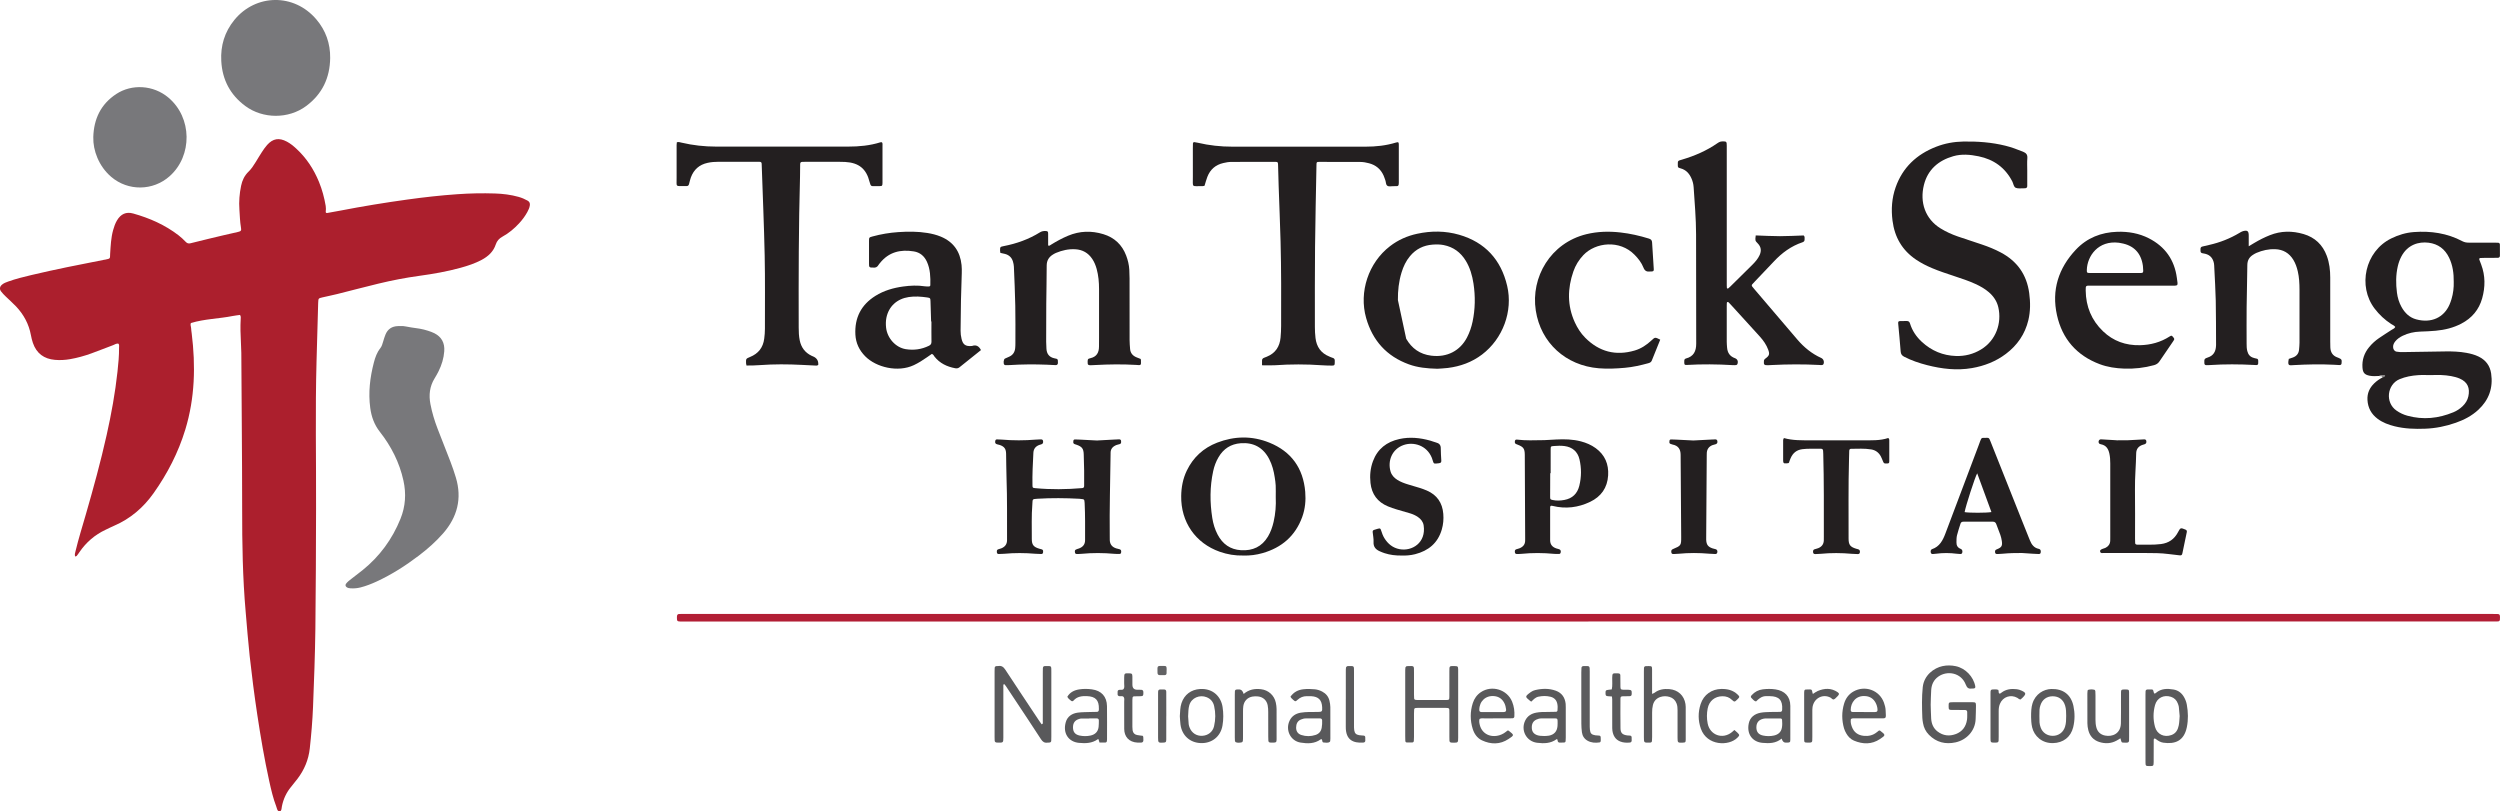 <?xml version="1.0" encoding="UTF-8"?><svg id="Layer_2" xmlns="http://www.w3.org/2000/svg" viewBox="0 0 1455.68 472.4"><defs><style>.cls-1{fill:#ac1f2d;}.cls-2{fill:#b21e35;}.cls-3{fill:#231f20;}.cls-4{fill:#898787;}.cls-5{fill:#626264;}.cls-6{fill:#5b5b5d;}.cls-7{fill:#59595b;}.cls-8{fill:#5c5c5e;}.cls-9{fill:#5a5a5c;}.cls-10{fill:#58585a;}.cls-11{fill:#78787b;}</style></defs><g id="Layer_1-2"><g><path class="cls-1" d="M139.77,183.37c-1.36,.2-2.81,.34-4.23,.62-8.06,1.61-16.39,1.67-24.35,4.09-.55,1.04,.07,2.02,.09,3,.03,1.01,.22,2.02,.34,3.03,2.34,18.91,1.88,37.64-3.72,56.02-4.09,13.41-10.42,25.7-18.52,37.1-5.95,8.37-13.49,14.84-22.98,18.92-1.66,.71-3.26,1.54-4.9,2.31-6.29,2.94-11.35,7.32-15.26,13.05-.51,.75-1.01,1.5-1.59,2.19-.17,.21-.58,.23-.89,.33-.41-1.09-.04-2.06,.2-3.03,1.73-7.25,3.97-14.35,6.03-21.51,4.41-15.29,8.63-30.62,12.1-46.16,2.73-12.24,4.99-24.56,6.33-37.02,.49-4.6,.95-9.22,.9-13.86,0-.76,.21-1.57-.29-2.3-1.22-.34-2.17,.45-3.19,.83-4.23,1.56-8.41,3.27-12.66,4.8-4.03,1.46-8.16,2.61-12.4,3.35-2.92,.51-5.84,.66-8.77,.41-6.36-.54-10.75-3.75-12.85-9.86-.51-1.49-.89-3.04-1.17-4.59-1.19-6.41-4.16-11.9-8.59-16.61-1.93-2.05-4.08-3.9-6.1-5.88-.96-.95-1.94-1.9-2.73-2.99-.99-1.37-.69-2.8,.63-3.89,1.06-.88,2.34-1.35,3.61-1.8,4.36-1.57,8.86-2.67,13.35-3.74,14.05-3.34,28.22-6.13,42.39-8.9,.22-.04,.45-.05,.67-.1,3.35-.63,2.74-.7,2.92-3.45,.3-4.62,.48-9.25,1.73-13.75,.55-1.97,1.21-3.88,2.25-5.64,2.24-3.75,5.31-5.18,9.46-4.02,9.52,2.68,18.48,6.61,26.38,12.69,1.51,1.17,2.92,2.5,4.25,3.88,.83,.86,1.67,1.02,2.74,.75,3.5-.88,7-1.75,10.51-2.59,5.71-1.36,11.41-2.74,17.14-4,1.85-.4,1.99-.91,1.7-2.57-.6-3.46-.64-6.97-.9-10.46-.34-4.64,.04-9.25,.98-13.81,.65-3.17,1.96-5.97,4.34-8.26,1.72-1.65,2.98-3.68,4.24-5.69,1.19-1.92,2.32-3.88,3.56-5.76,.93-1.41,1.89-2.82,3.01-4.08,3.41-3.81,6.98-4.37,11.53-1.94,2.01,1.07,3.76,2.5,5.42,4.03,5.93,5.44,10.22,12.01,13.26,19.42,1.85,4.51,3.1,9.19,3.91,13.99,.19,1.13,.14,2.25,.02,3.37-.07,.64,.45,.8,.87,.73,2.56-.43,5.11-.9,7.66-1.39,12.96-2.52,25.99-4.64,39.07-6.45,9.61-1.33,19.26-2.41,28.95-3.09,7.34-.52,14.67-.67,22-.43,4.63,.15,9.23,.72,13.71,1.97,1.86,.52,3.61,1.26,5.3,2.21,1.17,.66,1.47,1.62,1.27,2.85-.22,1.36-.8,2.59-1.45,3.78-1.3,2.39-2.93,4.56-4.77,6.56-2.85,3.1-6.06,5.77-9.75,7.79-1.89,1.04-3.18,2.46-3.85,4.5-1.4,4.23-4.42,6.97-8.24,9.01-3.91,2.08-8.09,3.45-12.33,4.62-7.85,2.16-15.85,3.56-23.9,4.66-8.06,1.1-16.03,2.65-23.93,4.56-8,1.93-15.96,4.05-23.95,6.05-2.84,.71-5.73,1.27-8.58,1.94-2.34,.55-2.34,.57-2.46,2.84-.01,.23-.02,.45-.03,.68-.31,11.18-.63,22.36-.94,33.54-.79,28.69-.18,57.39-.28,86.08-.08,23.27-.1,46.55-.4,69.82-.2,15.13-.76,30.26-1.36,45.39-.32,8.12-1.01,16.23-1.9,24.31-.73,6.6-3.19,12.41-7.15,17.65-1.23,1.62-2.51,3.2-3.8,4.77-2.71,3.3-4.43,7.05-5.27,11.23-.22,1.07-.11,2.73-1.18,2.9-1.53,.24-1.67-1.59-2.07-2.65-1.87-4.86-3.04-9.92-4.15-14.99-2.81-12.79-5-25.69-6.95-38.64-1.72-11.39-3.18-22.81-4.44-34.25-.93-8.53-1.57-17.09-2.32-25.64-1.74-19.83-2.06-39.7-2.04-59.59,.02-16.38-.12-32.76-.21-49.14-.08-14.01-.17-28.02-.28-42.02-.02-2.03-.13-4.06-.23-6.09-.24-4.51-.39-9.03-.13-13.55,.04-.77,.2-1.58-.41-2.44Z"/><path class="cls-2" d="M924.89,361.89c-175.27,0-350.54,0-525.81,0-1.02,0-2.03,.02-3.05,0-1.63-.05-1.87-.32-1.88-2.06,0-.34,0-.68,.03-1.02,.06-.77,.42-1.26,1.24-1.3,.45-.02,.9-.02,1.35-.02,.9,0,1.81,0,2.71,0,350.31,0,700.63,0,1050.94,0,1.24,0,2.49-.02,3.73,.02,1.22,.05,1.49,.37,1.53,1.7,.01,.56,.01,1.13-.06,1.69-.06,.47-.37,.81-.86,.9-.33,.06-.67,.08-1.01,.08-1.13,.01-2.26,0-3.39,0-175.16,0-350.31,0-525.47,0Z"/><path class="cls-11" d="M233.42,189.85c1.86-.13,3.94,.53,6.06,.81,3.24,.42,6.49,.86,9.61,1.89,1.28,.42,2.58,.84,3.78,1.45,4.27,2.15,6.16,5.7,5.81,10.52-.3,4.12-1.49,7.97-3.31,11.65-.7,1.41-1.48,2.79-2.31,4.14-2.88,4.67-3.45,9.69-2.43,15,.94,4.89,2.37,9.64,4.15,14.28,2.47,6.42,5.05,12.8,7.5,19.23,1.16,3.05,2.23,6.15,3.17,9.28,3.65,12.19,.85,22.95-7.4,32.42-4.24,4.87-9.07,9.11-14.21,13.02-7.66,5.83-15.73,10.98-24.47,15.03-3.08,1.42-6.22,2.66-9.51,3.49-1.89,.48-3.78,.62-5.71,.51-.79-.05-1.56-.16-2.25-.63-.75-.51-.96-1.31-.44-2.02,.89-1.2,2.08-2.06,3.24-2.96,2.13-1.67,4.32-3.28,6.42-4.98,9.96-8.04,17.28-18.02,22.07-29.9,2.93-7.27,3.39-14.63,1.72-22.23-2.32-10.57-7.11-19.97-13.73-28.41-3.27-4.17-4.91-8.78-5.6-13.91-1.2-8.99-.15-17.78,2.12-26.48,.77-2.95,1.77-5.82,3.72-8.27,.92-1.16,1.29-2.61,1.71-4.03,.38-1.3,.78-2.59,1.28-3.85,1.31-3.29,3.81-4.92,7.32-5.02,.45-.01,.9,0,1.66,0Z"/><path class="cls-3" d="M1180.41,99.55c0,2.94,0,5.87,0,8.81,0,.82-.48,1.21-1.27,1.26-.23,.01-.45,.02-.68,.02-1.58-.05-3.3,.29-4.68-.26-1.33-.53-1.4-2.44-2.07-3.72-4.17-8.08-10.83-12.84-19.63-14.65-4.9-1.01-9.88-1.46-14.76-.05-8.63,2.48-14.83,7.8-17.06,16.66-2.56,10.16,.75,19.87,9.63,25.35,3.19,1.97,6.57,3.5,10.09,4.72,4.69,1.62,9.41,3.13,14.11,4.71,3.74,1.26,7.39,2.74,10.89,4.6,9.55,5.07,15.12,12.88,16.57,23.66,.72,5.32,.74,10.58-.51,15.81-1.96,8.12-6.44,14.59-13.07,19.59-5.88,4.43-12.55,7.02-19.78,8.27-8.86,1.52-17.54,.47-26.14-1.73-4.6-1.18-9.07-2.69-13.31-4.88-1.34-.69-1.94-1.56-2.05-3.12-.38-5.4-.95-10.79-1.43-16.19-.1-1.15,.14-1.43,1.23-1.46,1.24-.04,2.48,.02,3.72-.03,1.09-.04,1.64,.48,1.94,1.47,1.29,4.21,3.69,7.72,6.89,10.68,5.61,5.18,12.28,7.98,19.89,8.22,5.16,.16,10.06-1.07,14.54-3.78,8.78-5.29,12.2-15.46,10.08-24.61-.81-3.51-2.77-6.39-5.49-8.74-2.33-2.01-4.97-3.5-7.75-4.78-4-1.85-8.19-3.2-12.36-4.59-4.38-1.47-8.78-2.88-13.04-4.69-3.23-1.37-6.34-2.94-9.25-4.91-8.07-5.45-12.49-13.06-13.71-22.7-.84-6.62-.4-13.1,1.8-19.37,4.07-11.6,12.24-19.23,23.57-23.65,5.1-1.99,10.43-2.96,15.87-3.05,8.26-.14,16.47,.44,24.52,2.44,3.51,.87,6.89,2.12,10.23,3.48,1.78,.73,2.7,1.68,2.52,3.77-.21,2.47-.05,4.96-.05,7.45h-.02Z"/><path class="cls-3" d="M1455.62,142.44c0-.63-.37-1.06-1.03-1.1-.79-.05-1.58-.05-2.37-.05-4.85-.01-9.71-.02-14.56,0-1.37,.01-2.63-.17-3.9-.84-8.84-4.7-18.36-6.05-28.22-5.33-4.63,.34-9.05,1.67-13.26,3.75-15.25,7.56-19.54,27.8-9.59,40.84,2.71,3.54,5.9,6.52,9.63,8.95,.81,.53,1.8,.85,2.37,1.72-.43,.95-1.37,1.18-2.1,1.67-2.45,1.61-4.95,3.15-7.36,4.82-2.15,1.47-4.08,3.22-5.74,5.24-2.85,3.46-4.21,7.43-3.89,11.92,.21,3.04,1.26,4.18,4.27,4.76,1.79,.34,3.6,.21,5.41,.13,.8,0,2.02-1.12,2.1,.8-1.82,.92-3.49,2.07-4.96,3.5-2.73,2.66-4.14,5.82-3.91,9.71,.27,4.59,2.27,8.2,5.91,10.93,2.94,2.2,6.32,3.45,9.84,4.33,5.87,1.47,11.83,1.66,17.83,1.43,6.14-.22,12.09-1.43,17.87-3.47,4.83-1.7,9.33-4.03,13.11-7.55,6.15-5.71,8.67-12.74,7.46-21.09-.67-4.62-3.17-7.87-7.32-9.9-2.24-1.09-4.64-1.71-7.09-2.16-4.02-.74-8.08-.88-12.15-.83-8.24,.08-16.48,.28-24.72,.39-1.23,.02-2.49-.02-3.7-.23-1.35-.24-2.06-1.3-2.12-2.68-.05-1.33,.51-2.4,1.31-3.39,1.17-1.43,2.67-2.43,4.31-3.22,3.19-1.54,6.58-2.29,10.13-2.41,3.04-.11,6.09-.22,9.12-.51,5.21-.48,10.24-1.7,14.9-4.15,6.11-3.2,10.25-8.08,12.1-14.74,1.83-6.58,1.87-13.15-.57-19.63-.36-.94-.77-1.88-1.08-2.84-.15-.45-.02-.93,.57-.98,.9-.06,1.8-.07,2.7-.08,2.49,0,4.97,0,7.45-.03,.78-.01,1.26-.42,1.26-1.24,.01-2.15,.02-4.29-.01-6.44Zm-58.41,78.35c3.49-1.46,7.12-2.1,10.83-2.35,2.46-.17,4.95-.03,7.43-.03,3.94-.15,7.88-.15,11.78,.59,1.66,.32,3.3,.72,4.86,1.38,4.82,2.04,6.16,5.68,5.14,10.42-.49,2.25-1.7,4.15-3.37,5.75-1.57,1.49-3.35,2.68-5.34,3.5-8.69,3.6-17.59,4.53-26.74,2.02-2.3-.62-4.43-1.62-6.39-2.99-6.79-4.7-5.46-15.27,1.8-18.29Zm30.21-46.56c-.32,1.07-.7,2.13-1.15,3.16-3.29,7.52-10.61,10.94-19.38,8.56-3.92-1.07-6.61-3.72-8.55-7.19-1.44-2.6-2.29-5.41-2.66-8.32-.67-5.16-.69-10.34,.5-15.46,.46-1.98,1.14-3.88,2.09-5.68,3.64-6.89,10.15-8.69,15.81-7.98,5.58,.7,9.56,3.7,11.98,8.76,2.09,4.36,2.74,9.02,2.68,14.11,.09,3.21-.29,6.67-1.32,10.04Z"/><path class="cls-3" d="M513.56,82.88c.44,.62,.29,1.31,.29,1.96,.01,7,0,14.01,0,21.01,0,.23,0,.45,0,.68-.05,1.68-.15,1.8-1.68,1.84-.9,.03-1.81,.02-2.71,0-1.97-.03-2.42,.45-3.13-2.45-1.9-7.68-6.26-11.16-14.18-11.62-1.13-.07-2.26-.08-3.39-.08-6.55,0-13.1,0-19.65,0-3.39,0-3.22-.13-3.22,3.04,0,1.81-.01,3.62-.06,5.42-.81,29.36-.85,58.73-.77,88.1,0,2.49,.09,4.95,.6,7.41,.86,4.17,3.13,7.18,6.97,9,.31,.14,.62,.27,.93,.4q3.16,1.39,2.88,4.89c-.69,.58-1.51,.37-2.28,.34-2.37-.08-4.74-.22-7.1-.35-8.24-.43-16.48-.48-24.71,.13-2.57,.19-5.15,.25-7.69,.23-.13-.61-.24-.93-.25-1.26-.09-2.66-.11-2.73,2.31-3.71,4.83-1.96,7.58-5.44,8.26-10.64,.25-1.91,.41-3.82,.41-5.74-.02-14.23,.16-28.47-.14-42.7-.37-17.62-1.14-35.22-1.73-52.83,0-.23-.01-.45-.03-.68-.04-.65-.38-1.02-1.05-1.04-.56-.02-1.13-.03-1.69-.03-7.45,0-14.91-.01-22.36,0-2.14,0-4.27,.15-6.39,.62-4.83,1.06-8.03,3.92-9.73,8.5-.47,1.26-.72,2.61-1.08,3.91-.21,.73-.67,1.15-1.47,1.12-.23,0-.45,.01-.68,0-5.99-.12-5.02,.92-5.07-4.89-.05-6.33-.02-12.65,0-18.98,0-.55,.09-1.11,.13-1.63,1.01-.34,1.87,0,2.74,.21,6.62,1.56,13.33,2.3,20.13,2.3,25.64-.03,51.27-.02,76.91,0,6.36,0,12.62-.58,18.71-2.49,.3-.1,.66-.01,.99-.01Z"/><path class="cls-3" d="M734.84,212.67c0-1,.03-1.78,0-2.57-.05-.93,.38-1.48,1.21-1.78,.53-.19,1.05-.41,1.57-.62,5.03-2.03,7.54-5.89,8.02-11.16,.2-2.25,.32-4.51,.32-6.76,.04-16.37,.11-32.75-.32-49.11-.29-10.83-.75-21.66-1.12-32.5-.14-4.06-.21-8.13-.34-12.19-.05-1.56-.22-1.74-1.8-1.74-8.47,0-16.93,.02-25.4,.04-1.59,0-3.14,.29-4.68,.65-4.54,1.04-7.63,3.75-9.3,8.06-.65,1.67-1.09,3.43-1.63,5.16-.36,.08-.69,.22-1.01,.22-6.85-.1-5.72,1.2-5.79-5.52-.06-5.53-.01-11.07-.01-16.6,0-.9,0-1.81,.05-2.71,.03-.49,.33-.84,.86-.78,.67,.08,1.33,.2,1.99,.36,6.62,1.56,13.33,2.29,20.13,2.28,25.85-.02,51.7-.01,77.55,0,6.01,0,11.93-.62,17.7-2.4,1.34-.41,1.64-.2,1.65,1.18,.02,7.45,.01,14.91,0,22.36,0,.34-.02,.68-.1,1.01-.1,.48-.43,.79-.93,.82-.79,.04-1.58,.07-2.37,.04-1.12-.05-2.39,.4-3.31-.28-.92-.68-.72-2.05-1.11-3.09-.36-.95-.64-1.93-1.05-2.85-1.68-3.74-4.54-6.11-8.5-7.14-1.64-.43-3.3-.75-5.01-.75-8.01-.01-16.03-.04-24.04-.04-1.4,0-1.49,.12-1.52,1.61-.29,15.92-.67,31.83-.83,47.75-.16,15.58-.1,31.16-.1,46.75,0,2.14,.11,4.29,.36,6.42,.6,5.12,3.16,8.84,8.04,10.8,.31,.13,.61,.31,.93,.4,2.55,.72,2.26,1.19,2.23,3.42-.01,1.23-.31,1.48-1.7,1.46-1.92-.02-3.84-.05-5.75-.19-9.14-.66-18.27-.64-27.41-.01-2.34,.16-4.71,.02-7.49,.02Z"/><path class="cls-3" d="M1022.3,137.08c4.7,.16,9.42,.44,14.14,.44,4.61,0,9.23-.27,13.79-.42,.77,.68,.49,1.51,.53,2.25,.05,.89-.33,1.42-1.24,1.73-6.59,2.2-11.98,6.18-16.68,11.21-3.62,3.88-7.31,7.7-10.97,11.54-.54,.57-1.1,1.14-1.61,1.74-.32,.38-.32,.84-.02,1.24,.41,.54,.85,1.05,1.29,1.57,8.35,9.8,16.68,19.62,25.07,29.39,3.86,4.5,8.38,8.2,13.84,10.66,1.35,.61,1.93,2.24,1.3,3.63-.11,.25-.51,.47-.81,.5-.55,.06-1.12-.02-1.68-.05-9.14-.49-18.29-.43-27.43,.03-.79,.04-1.58,.1-2.37,.12-2.24,.05-2.56-.31-2.37-2.53,.05-.6,.32-.96,.83-1.33,2.32-1.68,2.61-2.59,1.69-5.12-1.06-2.91-2.81-5.4-4.86-7.68-3.02-3.36-6.07-6.69-9.12-10.03-2.51-2.76-5.02-5.51-7.53-8.26-.53-.58-1.06-1.17-1.63-1.72-.13-.13-.43-.19-.6-.13-.17,.06-.36,.3-.37,.48-.06,.56-.05,1.13-.05,1.69,0,7-.01,14.01,0,21.01,0,1.13,.11,2.25,.2,3.38,.23,2.98,1.62,5.07,4.53,6.12,1.55,.56,2.05,1.86,1.49,3.44-.09,.26-.45,.55-.72,.58-.66,.09-1.35,.09-2.02,.05-8.91-.54-17.83-.63-26.75-.11-1.19,.07-1.41-.14-1.46-1.25-.01-.34,0-.68,0-1.02,0-.72,.15-1.27,1.01-1.5,4.46-1.15,5.95-4.26,5.94-8.62-.07-21.24-.03-42.48-.08-63.72-.02-9.15-.82-18.28-1.42-27.41-.12-1.82-.58-3.57-1.33-5.23-1.26-2.8-3.17-4.88-6.27-5.73-1.62-.44-1.6-.54-1.62-2.04,0-.45,.02-.9,.02-1.35,0-.66,.36-1.04,.94-1.24,.53-.19,1.08-.33,1.62-.49,7.29-2.17,14.2-5.15,20.48-9.51,.86-.59,1.69-1.03,2.78-1.05,2.49-.06,2.67,.03,2.67,2.58,.01,14.69,0,29.37,0,44.06,0,11.98,0,23.95,0,35.93,0,.9-.02,1.81,.07,2.71,.03,.28,.44,.56,.78,.31,.45-.33,.85-.72,1.25-1.12,4.26-4.2,8.52-8.41,12.78-12.62,1.69-1.68,3.25-3.46,4.25-5.66,1.15-2.52,.89-4.79-1.12-6.83-1.56-1.59-1.51-1.64-1.14-4.63Z"/><path class="cls-11" d="M192.25,33.79c-.16,11.55-4.6,20.96-13.95,27.93-10.31,7.68-25.24,7.56-35.44,.02-8.79-6.49-13.43-15.28-14.02-26.19-.49-8.93,1.95-16.97,7.61-23.92,12.35-15.16,34.69-15.76,47.78-.3,5.45,6.43,8.11,13.97,8.02,22.46Z"/><path class="cls-3" d="M664.16,208.98c.12,.44,.17,.55,.18,.66,.21,3.48-.14,3-2.81,2.84-7.9-.47-15.79-.36-23.69,.06-.9,.05-1.8,.12-2.71,.13-1.29,.01-1.77-.25-1.8-1.03-.08-1.98-.18-2.73,1.29-2.98,.11-.02,.21-.09,.32-.11,3.57-.8,4.95-3.23,4.97-6.67,0-1.69,.03-3.39,.03-5.08,0-9.48-.01-18.97,0-28.45,0-3.97-.33-7.89-1.38-11.73-.57-2.08-1.37-4.06-2.58-5.86-2.36-3.53-5.67-5.4-9.9-5.63-3.9-.22-7.62,.62-11.2,2.12-.62,.26-1.21,.6-1.79,.96-2.38,1.47-3.63,3.51-3.63,6.42,0,7.45-.19,14.9-.25,22.35-.06,7.34-.06,14.68-.06,22.01,0,1.35,.08,2.71,.16,4.06,.16,2.94,1.57,4.88,4.52,5.55,.44,.1,.89,.17,1.32,.29,.65,.18,.85,.7,.81,1.3-.05,.76,.3,1.62-.45,2.2-.24,.18-.63,.22-.95,.2-1.69-.06-3.38-.18-5.07-.24-7.22-.28-14.44-.24-21.66,.23-.79,.05-1.58,.05-2.36,.04-.21,0-.44-.11-.62-.23-.75-.51-.55-3.17,.3-3.6,.8-.41,1.65-.73,2.47-1.1,2.17-.96,3.27-2.69,3.5-5,.1-1.01,.12-2.03,.12-3.04,0-7.23,.07-14.45-.07-21.68-.15-7.56-.5-15.12-.81-22.67-.04-1-.26-2.01-.54-2.98-.68-2.36-2.27-3.84-4.63-4.47-.87-.23-1.75-.4-2.71-.61-.07-.48-.18-.91-.18-1.34,.02-2.13,.02-2.19,2.17-2.61,7.49-1.45,14.56-3.97,21.06-8.01,1.01-.63,2.07-.81,3.22-.77,1.32,.05,1.55,.24,1.55,1.6,.01,2.25,0,4.51,0,6.81,.68,.46,1.2-.15,1.74-.48,3.17-1.96,6.43-3.74,9.87-5.18,6.73-2.82,13.59-3.02,20.52-.92,6.47,1.96,10.91,6.15,13.31,12.48,1,2.65,1.66,5.39,1.82,8.23,.09,1.69,.15,3.38,.15,5.08,.01,11.97,0,23.93,.02,35.9,0,1.69,.16,3.38,.28,5.06,.18,2.54,1.6,4.13,3.91,5.03,.73,.29,1.47,.58,2.24,.88Z"/><path class="cls-3" d="M1309.33,143.42c1.4-.83,2.35-1.41,3.31-1.98,2.91-1.73,5.92-3.26,9.08-4.51,6.46-2.56,12.99-2.58,19.57-.65,6.63,1.95,11.13,6.23,13.53,12.69,1.51,4.07,2.01,8.31,2.01,12.64-.01,12.42,0,24.84,0,37.26,0,1.13,.02,2.26,.06,3.39,.09,2.89,1.4,4.93,4.2,5.9,.11,.04,.22,.06,.32,.11,2.09,.89,2.22,1.09,2.03,3.21-.07,.8-.44,1.12-1.36,1.09-1.01-.04-2.03-.13-3.04-.18-7.79-.4-15.57-.23-23.35,.2-2.72,.15-3.88,.7-2.99-3.61,.79-.27,1.64-.54,2.48-.85,2.1-.79,3.3-2.31,3.5-4.55,.12-1.35,.25-2.7,.26-4.05,.02-10.28,.04-20.55,0-30.83-.02-3.61-.18-7.23-1.02-10.77-.55-2.31-1.31-4.55-2.55-6.6-2.42-3.97-5.95-6.06-10.59-6.23-3.79-.14-7.4,.67-10.87,2.14-.72,.3-1.4,.72-2.07,1.14-2.16,1.37-3.25,3.25-3.28,5.9-.07,8.24-.32,16.48-.41,24.72-.07,7-.02,14-.01,21,0,1.47,.02,2.92,.38,4.37,.51,2.04,1.62,3.44,3.69,4,.54,.15,1.08,.36,1.63,.42,.9,.1,1.06,.68,1.06,1.41,0,.45,.01,.9-.01,1.35-.04,.65-.37,1.04-1.05,1.03-.45,0-.9-.05-1.35-.07-8.57-.46-17.15-.51-25.72,.06-.23,.01-.45,.02-.68,.04-2.63,.21-2.61-.18-2.57-2.6,.01-.8,.43-1.23,1.11-1.51,.31-.13,.63-.25,.95-.36,3.24-1.05,4.58-3.44,4.74-6.67,.01-.23,.03-.45,.03-.68-.05-8.58,0-17.16-.18-25.74-.14-6.43-.56-12.86-.86-19.29-.04-.79-.04-1.59-.18-2.36-.55-2.92-2.14-4.92-5.12-5.63-.55-.13-1.11-.23-1.66-.33-.82-.15-1.08-.7-1.06-1.46,0-.34,.01-.68,0-1.02-.02-.8,.38-1.25,1.14-1.42,1.32-.3,2.63-.63,3.95-.93,6.21-1.39,12.06-3.7,17.53-6.96,.67-.4,1.36-.85,2.1-1.05,2.63-.71,3.39-.05,3.36,2.68-.03,1.89,0,3.78,0,6.12Z"/><path class="cls-3" d="M877.57,166.41c-3.57-15.16-12.82-25.35-27.94-29.72-8.05-2.32-16.24-2.34-24.44-.58-5.82,1.25-11.13,3.61-15.85,7.25-12.49,9.61-18.19,26.6-13.88,41.8,3.73,13.14,11.93,22.28,24.86,26.98,5.14,1.88,10.52,2.42,16.62,2.58,1.59-.12,3.85-.2,6.09-.47,7.29-.91,14-3.34,19.91-7.81,12.07-9.14,18.13-25.19,14.63-40.03Zm-20.14,20.93c-.68,3.2-1.73,6.28-3.25,9.2-3.97,7.6-11.45,11.74-20.86,10.55-6.54-.82-11.28-4.21-14.53-9.84l-4.83-22.53c-.06-5.46,.51-10.82,2.12-16.05,1.06-3.48,2.58-6.73,4.93-9.54,3.43-4.11,7.86-6.31,13.18-6.7,2.14-.16,4.28-.16,6.4,.26,5.64,1.11,9.87,4.21,12.85,9.09,2.52,4.11,3.82,8.65,4.53,13.35,1.13,7.42,1.01,14.84-.54,22.21Z"/><path class="cls-3" d="M566.03,201.43c-.1,.04-.22,.03-.33,.04-3.5,.28-5.04-.82-5.82-4.18-.37-1.55-.58-3.11-.56-4.7,.07-5.87,.1-11.75,.22-17.62,.11-5.3,.34-10.61,.47-15.91,.04-1.58,.04-3.17-.12-4.74-.81-7.87-4.73-13.5-12.11-16.55-2.51-1.04-5.14-1.69-7.82-2.12-5.61-.92-11.26-.88-16.89-.5-5.07,.34-10.09,1.18-15,2.52-2.03,.56-2.06,.56-2.07,2.78-.02,4.3-.01,8.59,0,12.88,0,.45,0,.9,.04,1.35,.05,.66,.43,1.02,1.07,1.08,.45,.04,.91-.03,1.35,.04,1.41,.21,2.4-.35,3.09-1.56,.22-.39,.53-.73,.82-1.08,5.14-6.44,11.96-8.05,19.72-6.78,3.62,.59,6.12,2.73,7.63,6.04,1.97,4.34,2.1,8.96,1.98,13.61-.01,.51-.39,.78-.9,.77-.79-.01-1.59,.02-2.37-.1-4.17-.65-8.32-.45-12.48,.11-5.76,.79-11.27,2.37-16.23,5.47-8.3,5.2-12.16,12.75-11.66,22.53,.26,4.96,2.25,9.12,5.73,12.65,6.38,6.46,19.07,9.52,28.33,5.14,2.66-1.26,5.14-2.82,7.54-4.51,1-.7,2.01-1.39,2.91-2.02,.92,.27,1.12,.99,1.52,1.51,3.09,3.95,7.29,5.92,12.09,6.83,.94,.17,1.73,.07,2.52-.57,4.12-3.34,8.28-6.63,12.49-10-1.27-2.44-2.9-3.18-5.16-2.41Zm-25.15-.09c-4.29,2.11-8.84,2.72-13.49,1.97-5.96-.97-10.82-6.48-11.46-12.64-.19-1.9-.18-3.83,.21-5.72,1.34-6.53,6.13-10.95,12.99-11.99,3.6-.55,7.19-.27,10.77,.24,1.72,.25,1.84,.44,1.9,2.15,.14,3.94,.24,7.89,.36,11.83h.19c0,3.94-.05,7.88,.02,11.82,.02,1.21-.49,1.85-1.49,2.34Z"/><path class="cls-3" d="M1217.47,166.32c15.36,.01,30.71,.01,46.07,0,5.1-.01,4.67,.56,3.99-4.51-1.4-10.51-6.86-18.22-16.28-23.04-5.75-2.94-11.94-4-18.36-3.81-9.46,.28-17.73,3.56-24.21,10.46-10.1,10.75-14.19,23.54-10.97,38.05,3.07,13.87,11.48,23.52,24.88,28.57,4.58,1.72,9.39,2.42,14.27,2.59,5.9,.21,11.7-.44,17.41-2.02,1.38-.39,2.38-1.06,3.18-2.27,2.56-3.86,5.21-7.65,7.82-11.47,.19-.28,.37-.57,.55-.86,.27-.44,.2-.87-.09-1.25-.41-.52-.75-1.13-1.5-1.33-.28,.14-.59,.27-.87,.46-5.26,3.4-11.07,4.96-17.29,5.11-8.3,.2-15.57-2.38-21.57-8.14-6.68-6.42-9.93-14.38-10.05-23.63-.05-3.11,.09-2.91,3.02-2.91Zm-2.37-9.17c.23-8.09,6.65-17.3,18.66-15.81,.44,.06,.88,.17,1.33,.25,7.26,1.25,11.59,5.71,12.63,13,.03,.22,.05,.45,.07,.67,.29,4.14,.54,3.69-3.33,3.7-4.39,.02-8.79,0-13.18,0-4.85,0-9.69,.01-14.54,0-1.51-.01-1.68-.24-1.64-1.8Z"/><path class="cls-11" d="M54.32,79.9c.28-10.61,4.36-19.24,13.38-25.17,9.05-5.95,21.57-5.25,30.29,2.04,14.02,11.72,14.11,33.96,.8,45.81-9.69,8.63-24.21,8.81-34.07,.37-7.23-6.19-10.61-15.43-10.39-23.04Z"/><path class="cls-3" d="M638.82,256.48c3.37-.18,6.52-.35,9.68-.52,1.01-.05,2.03-.11,3.04-.14,.61-.02,1.16,.19,1.22,.87,.09,1.04,.11,1.65-.84,1.92-.65,.19-1.33,.3-1.95,.55-2.05,.84-3.35,2.26-3.31,4.61,0,.23,0,.45,0,.68-.19,15.92-.69,31.83-.49,47.76,.01,.79-.01,1.58,.02,2.37,.11,2.44,1.42,3.97,3.7,4.71,.64,.21,1.32,.31,1.97,.51,.86,.26,1.1,.77,.94,1.85-.07,.49-.31,.88-.83,.89-1.01,.02-2.03,.03-3.04-.06-6.43-.58-12.85-.62-19.27,0-.9,.09-1.8,.09-2.7,.09-.47,0-.91-.19-1-.71-.11-.65-.3-1.41,.41-1.82,.57-.33,1.26-.45,1.9-.69,2.23-.83,3.54-2.33,3.54-4.81,0-7.23,.1-14.45-.26-21.68-.02-.45-.08-.9-.15-1.34-.08-.49-.39-.79-.89-.86-.67-.09-1.34-.21-2.01-.24-8.12-.44-16.25-.51-24.37-.02-3.31,.2-2.79,.27-3.02,3.15-.55,6.77-.3,13.54-.32,20.32-.01,3.34,1.03,4.61,4.26,5.59,.54,.16,1.1,.27,1.63,.45,.87,.3,.68,1.05,.67,1.7-.02,.7-.49,.98-1.12,.97-1.13-.02-2.26-.05-3.38-.14-6.09-.52-12.17-.55-18.26,.02-1.01,.09-2.03,.11-3.04,.12-.64,0-1.08-.3-1.1-.99-.02-.66-.15-1.4,.69-1.71,.64-.23,1.31-.36,1.93-.61,2.07-.85,3.27-2.34,3.3-4.65,0-.23,0-.45,0-.68-.05-11.74,.13-23.49-.29-35.23-.17-4.85-.15-9.71-.26-14.56-.06-2.8-1.06-4.14-3.64-5.04-.53-.18-1.1-.27-1.64-.42-.21-.06-.44-.14-.61-.27-.65-.49-.51-1.19-.38-1.84,.09-.48,.47-.75,.98-.73,.9,.02,1.81,.03,2.7,.11,6.65,.59,13.3,.56,19.96,.01,.9-.07,1.8-.12,2.7-.13,.7-.01,1.36,.07,1.46,.99,.12,1.07-.09,1.52-.97,1.87-.42,.17-.87,.24-1.29,.4-2.11,.8-3.27,2.28-3.39,4.58-.32,6.32-.67,12.63-.53,18.96,.03,1.35,.14,1.46,1.58,1.6,9.13,.87,18.26,.75,27.39-.03,.9-.08,1.12-.6,1.12-1.35,0-2.94,.04-5.87,0-8.81-.04-3.16-.13-6.32-.24-9.48-.11-3.36-1-4.51-4.26-5.63-.42-.15-.88-.25-1.27-.45-.77-.4-.56-1.16-.51-1.8,.04-.47,.39-.82,.91-.82,1.01,.01,2.03,.06,3.04,.11,3.38,.17,6.76,.35,9.94,.52Z"/><path class="cls-3" d="M966.71,197.77c-1.64,4.05-3.3,8.11-4.92,12.19-.39,.98-1.18,1.3-2.06,1.54-4.47,1.23-8.99,2.25-13.6,2.66-5.06,.45-10.12,.7-15.22,.28-19.13-1.58-33.76-14.74-36.67-33.64-2.98-19.39,8.58-39.32,29.48-44.44,6.55-1.6,13.17-1.75,19.84-1,5.63,.63,11.11,1.88,16.51,3.55,1.28,.39,1.83,.97,1.9,2.32,.27,5.19,.66,10.37,.98,15.55,.06,.91-.26,1.22-1.14,1.29-.34,.02-.68-.02-1.02,.02-1.87,.24-3.08-.28-3.85-2.26-1.12-2.85-3.01-5.27-5.17-7.47-8.64-8.86-22.76-7.3-29.85,.21-2.6,2.75-4.54,5.9-5.78,9.46-3.47,9.99-3.62,19.9,.84,29.67,1.52,3.31,3.46,6.36,6.03,8.94,8.13,8.19,17.78,10.7,28.85,7.45,3.74-1.1,6.93-3.24,9.77-5.9,2.06-1.93,2.08-1.92,5.06-.42Z"/><path class="cls-3" d="M760,286.38c-1.16-13.77-8.11-23.49-20.9-28.65-10.03-4.05-20.29-3.89-30.38,.01-8,3.1-13.98,8.56-17.71,16.35-2.23,4.65-3.16,9.6-3.23,14.74-.22,15.11,8.27,27.44,22.44,32.44,4.39,1.55,8.94,2.32,13.75,2.2,3.73,.13,7.53-.36,11.23-1.42,11.13-3.19,19.04-9.99,23.04-21,1.72-4.73,2.18-9.67,1.76-14.67Zm-18.42,17.51c-.69,2.98-1.69,5.84-3.26,8.49-3.55,5.96-8.91,8.39-15.67,7.99-6.3-.37-10.77-3.57-13.67-9.11-1.59-3.04-2.57-6.28-3.1-9.63-1.43-9.1-1.45-18.21,.51-27.26,.62-2.88,1.63-5.63,3.14-8.18,2.9-4.93,7.14-7.67,12.89-8.11,7.51-.57,13.14,2.53,16.61,9.25,1.72,3.34,2.66,6.93,3.21,10.63,.23,1.57,.5,3.13,.56,4.71,.1,2.25,.03,4.51,.03,6.77,.23,4.87-.15,9.7-1.25,14.45Z"/><path class="cls-3" d="M929.12,260.94c-2.59-1.89-5.49-3.11-8.57-3.93-4.74-1.25-9.59-1.36-14.46-1.1-2.59,.15-5.18,.28-6.81,.37-5.94,.09-10.91,.3-15.86-.3-.6-.08-1.16-.01-1.3,.71-.12,.66-.22,1.37,.51,1.8,.29,.16,.62,.26,.93,.38,3.5,1.33,4.26,2.35,4.28,5.97,.09,16.15,.15,32.31,.22,48.46,0,.45-.02,.91-.01,1.36,.04,2.35-1.24,3.78-3.31,4.61-.62,.25-1.31,.36-1.94,.59-.81,.3-.79,1.01-.73,1.7,.06,.65,.45,1.03,1.1,1.02,.91,0,1.81,0,2.71-.09,6.32-.63,12.63-.6,18.94,0,1.01,.09,2.03,.08,3.05,.06,.51-.01,.77-.39,.87-.86,.22-.97-.08-1.59-.92-1.89-.53-.19-1.09-.29-1.63-.47-2.27-.75-3.59-2.25-3.59-4.74,0-6.32-.02-12.65,0-18.97,0-1.12,.32-1.32,1.49-1.03,7.55,1.86,14.83,.95,21.77-2.36,6.41-3.06,10.08-8.2,10.51-15.4,.4-6.55-1.86-11.95-7.25-15.89Zm-9.53,21.91c-1.13,4.56-4.02,7.41-8.77,8.27-2.25,.41-4.47,.51-6.71,.03-1.36-.3-1.51-.4-1.51-1.75-.01-4.4,.03-8.79,.05-13.19v-.67h.25c0-4.62-.02-9.24,.01-13.86,.01-1.8,.09-1.84,1.94-1.98,2.03-.16,4.06-.24,6.08,.02,4.58,.58,7.7,3.23,8.75,7.72,1.2,5.12,1.18,10.31-.09,15.41Z"/><path class="cls-3" d="M1187.1,319.58c-2.76-.56-4.16-2.51-5.13-4.92-.25-.62-.51-1.25-.76-1.87-1.3-3.25-2.6-6.49-3.9-9.74-6.08-15.28-12.17-30.57-18.24-45.87-1.02-2.58-.9-2.22-3.42-2.24-1.89-.01-1.89,.02-2.64,1.9-.29,.73-.53,1.48-.81,2.22-6.48,17.19-12.96,34.38-19.44,51.57-1.51,3.99-3.38,7.67-7.84,9.15-.69,.23-.91,1.16-.65,2.06,.2,.66,.72,.79,1.32,.74,.57-.05,1.13-.09,1.69-.16,4.05-.55,8.1-.51,12.15,.01,.67,.09,1.35,.14,2.02,.15,.83,.02,1.12-.38,1.2-1.26,.08-.95-.35-1.49-1.17-1.81-1.72-.68-2.33-2.06-2.29-3.77,.02-1.35,0-2.74,.31-4.03,.56-2.3,1.35-4.54,2.05-6.8,.28-.89,.92-1.15,1.82-1.15,5.64,.02,11.28,.04,16.92-.01,1.25-.01,1.8,.55,2.17,1.65,.7,2.02,1.57,3.99,2.27,6.01,.4,1.17,.71,2.38,.88,3.6,.42,2.87-.14,3.74-2.89,4.83-.94,.37-1.14,.74-1.05,1.75,.09,.91,.7,1.04,1.43,1.01,1.01-.05,2.03-.08,3.04-.18,3.71-.37,7.43-.44,11.16-.42,2.14,.14,4.28,.3,6.42,.43,1.12,.07,2.25,.14,3.38,.16,.86,.01,1.13-.36,1.19-1.26,.07-.93-.29-1.56-1.19-1.75Zm-43.16-21.39c.61-3.51,6.07-20.48,7.33-22.6,2.79,7.61,5.53,15.07,8.28,22.57-2.94,.53-13.07,.52-15.61,.03Z"/><path class="cls-3" d="M816.11,323.47c-3.51,.05-6.74-.35-9.88-1.36-.96-.31-1.9-.7-2.83-1.11-2.36-1.04-3.79-2.6-3.62-5.46,.11-1.89-.34-3.81-.51-5.72-.06-.61,.18-1.09,.83-1.28,.65-.19,1.29-.43,1.94-.6,1.55-.42,1.76-.35,2.21,1.12,.47,1.52,1.02,2.99,1.86,4.34,2.06,3.31,4.89,5.62,8.78,6.36,7.28,1.39,15.58-3.72,14.06-13.82-.32-2.11-1.59-3.7-3.34-4.9-1.41-.96-2.95-1.66-4.58-2.14-2.6-.76-5.21-1.47-7.79-2.27-1.72-.53-3.44-1.09-5.1-1.79-6.07-2.53-9.45-7.12-10.15-13.64-.47-4.32-.07-8.59,1.45-12.67,2.67-7.17,8-11.26,15.34-12.89,6.1-1.35,12.11-.73,18.06,.94,1.08,.31,2.13,.76,3.22,1.04,1.83,.47,2.9,1.37,2.86,3.48-.04,2.36,.22,4.73,.31,7.1,.04,1.05-.27,1.35-1.37,1.53-.56,.09-1.12,.15-1.68,.18-1.18,.08-1.36-.04-1.72-1.11-.25-.75-.46-1.51-.75-2.24-2.99-7.36-10.74-9.45-16.49-7.41-6.66,2.36-9.35,9.15-7.54,15.39,.62,2.14,2.09,3.7,3.97,4.89,1.93,1.21,4.05,1.98,6.21,2.64,2.26,.69,4.55,1.31,6.8,2.03,1.39,.44,2.78,.94,4.12,1.52,5.96,2.57,9.09,7.16,9.61,13.59,.25,3.07,0,6.11-.86,9.06-2.28,7.93-7.77,12.44-15.56,14.43-2.65,.68-5.34,.85-7.85,.78Z"/><path class="cls-3" d="M1038.71,255.06c5.21,1.49,10.63,1.32,16.04,1.32,9.93,0,19.87,0,29.8,0,5.07,0,10.16,.26,14.94-1.35,.78,.68,.59,1.39,.59,2.03,.02,3.84,.02,7.68,0,11.52,0,1.1-.27,1.29-1.46,1.3-1.63,.02-1.66,0-2.26-1.4-.4-.93-.74-1.9-1.22-2.78-1.2-2.2-3.02-3.58-5.55-4.01-3.93-.67-7.88-.36-11.83-.36-.63,0-.98,.48-1,1.13-.05,1.69-.08,3.39-.13,5.08-.44,15.35-.21,30.71-.25,46.07,0,3.61,.95,4.84,4.33,5.87,.43,.13,.88,.22,1.3,.36,.83,.28,1.12,.89,.93,1.88-.13,.68-.61,.92-1.21,.9-1.13-.02-2.26-.05-3.38-.15-6.09-.55-12.17-.59-18.26,0-1.01,.1-2.03,.14-3.04,.15-.92,0-1.27-.32-1.35-1.13-.06-.71,.02-1.38,.82-1.65,.75-.25,1.54-.39,2.26-.69,1.94-.8,3.07-2.24,3.17-4.39,.03-.79,.02-1.58,.02-2.37-.01-16.03,.11-32.07-.34-48.1-.09-3.14-.05-3.06-2.96-3.01-3.04,.05-6.08-.12-9.13,.25-3.38,.41-5.58,2.2-6.9,5.23-.23,.52-.39,1.06-.63,1.57-.23,.48-.15,1.25-.81,1.37-.76,.14-1.56,.13-2.33,.06-.2-.02-.47-.45-.52-.73-.1-.55-.08-1.12-.08-1.69,0-3.27-.01-6.55,0-9.82,0-.78-.15-1.59,.45-2.45Z"/><path class="cls-3" d="M1232.48,256.38c4.94,.06,8.78-.05,12.61-.36,1.12-.09,2.25-.15,3.38-.19,.6-.02,1.1,.18,1.25,.86,.21,.95-.08,1.63-.85,1.93-.53,.2-1.09,.3-1.61,.51-2.1,.81-3.29,2.3-3.41,4.58,0,.11,0,.23-.01,.34-.12,7-.81,13.98-.71,20.99,.13,9.49,.03,18.98,.04,28.47,0,.9,.02,1.81,.07,2.71,.03,.5,.35,.8,.85,.88,.11,.02,.22,.06,.33,.05,4.62-.09,9.25,.24,13.87-.36,4.51-.59,7.74-2.84,9.85-6.83,1.48-2.78,1.51-2.74,4.29-1.63,.76,.3,1.04,.72,.87,1.53-.86,4.08-1.69,8.18-2.55,12.26-.23,1.09-.56,1.35-1.61,1.24-2.13-.22-4.26-.46-6.39-.75-4.49-.6-9.01-.59-13.53-.6-8.13-.01-16.26,0-24.39-.02-.71,0-1.65,.36-1.97-.75-.22-.78,.19-1.21,1.59-1.72,.53-.19,1.09-.31,1.59-.57,1.63-.84,2.58-2.16,2.68-4.02,.04-.68,.02-1.36,.02-2.03,0-14.35,0-28.69,0-43.04,0-1.92-.1-3.83-.51-5.72-.6-2.75-1.85-4.83-4.84-5.42-.53-.1-1.09-.22-1.34-.86-.4-1.05,.24-2.1,1.38-2.04,3.38,.17,6.76,.4,9.05,.54Z"/><path class="cls-3" d="M986.02,256.48c3.46-.18,6.73-.35,9.99-.52,.9-.05,1.8-.08,2.7-.12,.63-.03,1.09,.22,1.24,.87,.22,.95-.08,1.64-.89,1.92-.64,.22-1.32,.32-1.95,.56-1.95,.77-3.09,2.2-3.28,4.32-.04,.45-.03,.9-.04,1.35-.11,16.02-.21,32.04-.32,48.07,0,.45-.01,.9,0,1.35,.12,2.84,1.04,4.12,3.65,5.01,.64,.22,1.32,.31,1.96,.52,.75,.24,1.08,1.01,.84,1.93-.16,.65-.64,.87-1.26,.84-1.13-.05-2.26-.08-3.38-.17-5.97-.52-11.94-.55-17.91,.03-.9,.09-1.8,.11-2.7,.15-.7,.03-1.37,0-1.5-.93-.15-1.08,.07-1.58,.89-1.92,4.77-2.01,4.88-2.12,4.85-7.17-.1-15.91-.27-31.82-.33-47.73-.01-3.29-1.37-5.34-4.7-5.99-.44-.09-.88-.23-1.28-.42-.8-.38-.57-1.13-.51-1.77,.04-.49,.4-.8,.92-.79,1.01,.02,2.03,.06,3.04,.11,3.38,.17,6.76,.34,9.95,.5Z"/><path class="cls-7" d="M584.22,398.61c0,1.12,0,2.25,0,3.37,0,9.15,0,18.3,0,27.44,0,2.98-.09,3.05-3,2.98-.34,0-.68,0-1.01-.05-.63-.1-1-.49-1.04-1.13-.05-.67-.05-1.35-.05-2.03,0-12.76,0-25.52,0-38.28,0-.68,.02-1.35,.06-2.03,.04-.68,.48-.97,1.1-1.03,.34-.03,.68,.02,1.01-.04,1.93-.33,3.05,.58,4.1,2.17,6.37,9.73,12.83,19.39,19.26,29.08,.61,.92,1.26,1.83,1.86,2.7,.98-.3,.68-.96,.68-1.44,.02-9.71,.02-19.42,.01-29.14,0-3.74-.11-3.38,3.58-3.34,1.06,.01,1.3,.31,1.36,1.47,.03,.68,.02,1.35,.02,2.03,0,12.54,0,25.07,0,37.61,0,.79,0,1.58-.05,2.37-.04,.65-.43,1-1.08,1.05-.34,.03-.68-.02-1.01,.04-1.78,.28-2.89-.43-3.88-1.97-4.72-7.3-9.56-14.52-14.35-21.77-1.99-3.01-3.99-6.02-5.99-9.03-.29-.44-.64-.85-.96-1.27l-.6,.23Z"/><path class="cls-7" d="M818.22,410.01c0-6.21,0-12.42,0-18.63,0-.9,0-1.81,.11-2.7,.03-.26,.37-.49,.59-.72,.07-.07,.21-.09,.32-.09,4.35-.11,4.09-.51,4.09,3.5,0,4.29,0,8.58,0,12.87,0,.79,.03,1.58,.08,2.37,.03,.5,.33,.82,.82,.9,.33,.06,.67,.08,1.01,.08,5.64,0,11.29,.02,16.93,0,1.54,0,1.74-.21,1.75-1.76,.03-4.97,.02-9.93,.01-14.9,0-3.36-.04-3.1,3.18-3.08,1.69,0,1.9,.23,1.94,1.98,.04,1.81,.01,3.61,.01,5.42,0,11.4,0,22.8,0,34.21,0,2.98-.08,3.03-3.02,2.97-.34,0-.68,0-1.01-.04-.64-.07-1.01-.45-1.05-1.09-.04-.79-.04-1.58-.04-2.37,0-4.4,0-8.81,0-13.21,0-.79,0-1.58-.03-2.37-.02-.63-.32-1.05-1-1.11-.34-.03-.68-.05-1.01-.05-5.53,0-11.06,0-16.59,0-.34,0-.68,.02-1.01,.06-.49,.07-.83,.35-.87,.86-.06,.79-.09,1.58-.09,2.36,0,4.52,0,9.03,0,13.55,0,.79-.03,1.58-.09,2.36-.03,.5-.35,.9-.83,.92-1.12,.06-2.24,.05-3.36,0-.52-.02-.75-.48-.77-.95-.05-.9-.06-1.8-.06-2.71,0-6.21,0-12.42,0-18.63Z"/><path class="cls-10" d="M1124.18,410.22c.09,2.7,.12,5.41,.28,8.12,.18,3.05,1.26,5.73,3.77,7.63,3.24,2.45,6.83,2.84,10.56,1.45,3.83-1.42,5.96-4.35,6.54-8.34,.21-1.44,.09-2.93,.12-4.39,.02-.83-.42-1.25-1.23-1.27-1.13-.03-2.26-.03-3.38-.03-1.35,0-2.71,.02-4.06,0-2.01-.04-2.13-.17-2.15-2.09-.02-2.32,.04-2.41,2.48-2.42,3.84-.02,7.67-.02,11.51,0,1.69,.01,1.93,.23,1.93,1.99,0,2.59-.11,5.19-.19,7.78-.23,7.1-5.51,12.25-11.66,13.6-5.89,1.29-11.19,.02-15.54-4.4-1.88-1.91-3.01-4.2-3.45-6.83-.17-1-.35-2.01-.39-3.02-.22-5.97-.39-11.94,.24-17.91,.74-6.97,6.53-11.16,11.49-12.23,2.58-.56,5.16-.51,7.72,.03,5.59,1.16,10.34,6.07,11.37,11.72,.15,.85-.15,1.22-1.08,1.28-.34,.02-.68-.02-1.01,.03-1.86,.28-2.73-.46-3.44-2.29-2.67-6.98-10.79-8.38-16.01-4.65-2.69,1.92-3.91,4.62-4.12,7.8-.19,2.81-.2,5.64-.3,8.46Z"/><path class="cls-7" d="M1273.32,410.29c-.28-1.55-.84-3.03-1.64-4.42-1.37-2.42-3.45-3.93-6.11-4.39-3.62-.62-7.2-.62-10.25,1.99-.76,.65-1.05,.49-1.29-.47-.37-1.52-.37-1.53-1.62-1.56-.67-.01-1.35-.01-2.02,.03-.65,.03-1.05,.38-1.09,1.04-.04,.68-.05,1.36-.05,2.03v18.94c0,6.77-.01,13.53,.01,20.3,.01,2.19,.12,2.27,2.29,2.29,2.36,.01,2.42-.05,2.47-2.44,.01-.67,0-1.35,0-2.03,.01-3.6,.01-7.21,.03-10.82,0-.73,.54-1.01,1.11-.55,1.35,1.07,2.79,1.99,4.5,2.22,6.64,.93,12-.83,13.68-9.05,.88-4.34,.77-8.75-.02-13.11Zm-4.68,12.04c-.5,2.51-1.59,4.68-4.25,5.65-4.24,1.56-8.42-.4-9.59-4.74-1.14-4.21-1.13-8.5,.02-12.7,1.15-4.22,5.14-6.17,9.31-4.79,1.96,.65,3.25,1.97,3.96,3.88,.23,.63,.5,1.27,.58,1.93,.21,1.79,.33,3.59,.49,5.38-.16,1.81-.17,3.64-.52,5.39Z"/><path class="cls-7" d="M961.99,404.03c.8-.36,1.13-.45,1.38-.64,2.57-1.99,5.53-2.39,8.65-2.14,5.01,.4,8.62,3.73,9.38,8.69,.09,.56,.13,1.12,.14,1.69,.02,6.32,.03,12.65,.01,18.97,0,1.58-.24,1.77-1.74,1.82-2.93,.11-3.01,.05-3.02-2.92-.01-5.31,0-10.61,0-15.92,0-1.36-.07-2.69-.58-3.99-.75-1.93-2.08-3.19-4.04-3.79-1.77-.54-3.57-.55-5.33,.01-2.32,.75-3.8,2.35-4.4,4.73-.36,1.43-.47,2.89-.46,4.36,.02,4.74,.01,9.48,0,14.23,0,.79-.02,1.58-.1,2.36-.05,.47-.33,.82-.87,.87-.11,0-.22,.04-.34,.04-3.44,.06-3.48,.18-3.48-3.18,.02-12.76,0-25.52,0-38.27,0-.68,.01-1.35,.05-2.03,.04-.66,.44-1.01,1.08-1.05,.56-.04,1.13-.04,1.69-.03,1.77,.02,1.92,.13,1.94,1.94,.03,3.5,.01,7,.01,10.5,0,1.11,0,2.22,0,3.76Z"/><path class="cls-7" d="M774.62,411.74c-.01-1.23-.23-2.48-.5-3.68-.56-2.45-2.06-4.22-4.27-5.39-1.31-.68-2.7-1.14-4.18-1.3-2.25-.24-4.51-.28-6.76-.03-3.05,.34-5.58,1.62-7.52,4.33,.25,.4,.35,.61,.5,.77,.31,.33,.64,.64,.97,.94,1.36,1.19,1.41,1.25,2.74,.04,1.5-1.37,3.22-2.03,5.22-2.06,.9-.01,1.81-.04,2.71,.02,4.2,.26,6.11,2.2,6.33,6.38,.13,2.52-.07,2.76-2.5,2.79-1.7,.03-3.39-.04-5.08,.02-1.69,.07-3.4,.11-5.05,.42-2.79,.53-5.03,1.92-6.32,4.6-2.61,5.44,.47,11.85,6.39,12.8,4.03,.66,8.13,.73,11.71-1.89,.15-.11,.43-.04,.65-.05,.07,.21,.16,.41,.2,.62,.1,.56,.12,1.24,.84,1.26,1.21,.03,2.48,.45,3.59-.37,.15-.11,.25-.38,.27-.58,.06-.45,.08-.9,.08-1.35,0-6.1,.03-12.2-.02-18.29Zm-5.04,12.09c-.41,2.1-1.6,3.46-3.57,4.11-2.74,.9-5.54,.92-8.28,.03-2.04-.67-3.07-2.2-3.03-4.38,.03-2.03,.72-3.75,2.77-4.62,.94-.4,1.91-.66,2.94-.66,1.35-.01,2.7,0,4.05,0v-.02c1.35,0,2.7-.01,4.05,.01,.76,.01,1.31,.31,1.33,1.16,.04,1.47,.02,2.92-.26,4.37Z"/><path class="cls-7" d="M1033.86,401.42c-2.46-.38-4.96-.34-7.43-.04-2.56,.32-4.72,1.47-6.46,3.38-.63,.7-.69,1.17-.06,1.74,.8,.72,1.41,1.75,2.57,1.94,3.51-3.51,4.97-3.11,7.96-3.09,5.48,.04,7.61,2.37,7.27,7.77-.01,.12-.02,.23-.03,.34-.05,.67-.47,1.03-1.09,1.05-1.91,.04-3.84-.01-5.75,.06-1.92,.08-3.86,.08-5.73,.44-3.49,.66-6.11,2.64-6.85,6.21-1.32,6.26,2.16,10.81,7.99,11.33,3.86,.35,7.71,.38,11.15-2.48q.69,2.31,2.23,2.34c.34,0,.68,.01,1.02,0,1.58-.05,1.8-.21,1.8-1.75,.03-6.55,.03-13.1,.01-19.65-.02-5.64-3.44-8.8-8.6-9.59Zm3.66,22.44c-.49,2.51-2.2,3.88-4.56,4.41-2.09,.47-4.26,.46-6.36,.02-2.67-.56-3.89-2.12-3.91-4.71-.02-2.73,1.29-4.4,3.98-5.07,.33-.08,.67-.15,1-.15,1.57-.02,3.14-.01,4.71-.01h0c1.46-.01,2.92-.03,4.38-.01,.49,.01,.84,.3,.89,.82,.13,1.57,.17,3.15-.13,4.7Z"/><path class="cls-7" d="M644.57,411.18c-.09-5.61-3.25-9.05-8.8-9.79-2.47-.33-4.97-.37-7.43,.03-2.87,.46-5.35,1.67-6.87,4.29,.48,1.07,1.37,1.62,2.13,2.28,.47,.42,1.03,.45,1.48-.06,2.07-2.38,4.81-2.7,7.72-2.6,5.09,.18,7.15,2.33,7.05,7.41-.01,.22-.02,.45-.03,.68-.04,.66-.45,1.05-1.06,1.08-1.24,.06-2.49,.02-3.73,.07-2.48,.09-4.98,.05-7.43,.37-3.36,.45-6.07,2.18-7.03,5.55-1.84,6.46,1.58,11.46,7.67,12.06,3.87,.37,7.68,.28,11.02-2.15,.08-.05,.22,0,.36,0,.18,.61,.37,1.24,.59,1.96,1.16,0,2.28,.03,3.4-.01,.48-.02,.83-.32,.9-.83,.05-.34,.08-.68,.08-1.01,0-6.44,.08-12.88-.02-19.32Zm-4.88,12.08c-.32,2.83-2.06,4.46-4.72,5.03-2.1,.45-4.27,.44-6.38-.01-2.66-.59-3.82-2.13-3.82-4.79,.01-2.63,1.19-4.19,3.75-4.91,.32-.1,.65-.19,.99-.19,1.57-.02,3.14-.01,4.71-.01v-.09c1.47,0,2.93-.01,4.39,.01,.81,0,1.24,.45,1.22,1.26-.02,1.23,0,2.48-.14,3.7Z"/><path class="cls-7" d="M911.64,409.83c-.4-3.7-2.23-6.39-5.77-7.66-3.94-1.42-7.98-1.3-12-.35-.86,.21-1.74,.59-2.46,1.11-3.9,2.83-3.27,2.76-.38,5.26,.16,.15,.41,.19,.68,.31,1.16-1.2,2.35-2.47,4.08-2.84,2.34-.5,4.72-.54,7.05,.05,2.02,.51,3.38,1.8,3.88,3.86,.32,1.32,.3,2.68,.17,4.04-.04,.51-.37,.84-.86,.85-1.7,.06-3.39,.1-5.08,.09-2.15-.01-4.3,0-6.42,.4-2.8,.52-5.08,1.89-6.4,4.51-2.84,5.65,.58,12.24,6.84,13.03,3.96,.49,7.91,.48,11.36-2.07,.08-.06,.22-.05,.33-.06,.09,.2,.24,.39,.26,.6,.05,.92,.41,1.5,1.44,1.45,.78-.04,1.58-.02,2.36-.07,.5-.03,.85-.31,.89-.83,.06-.67,.09-1.35,.09-2.03,.01-5.87,0-11.75,0-17.62,0-.68,.01-1.36-.06-2.03Zm-4.75,12.96c-.26,3.07-1.93,4.97-4.94,5.55-.99,.19-2.02,.17-2.67,.22-1.7-.06-3.04-.05-4.34-.54-1.89-.71-2.91-2-3.01-4.03-.13-2.46,.7-4.06,2.65-4.99,.92-.45,1.9-.69,2.93-.69,2.69-.01,5.39-.04,8.09-.01,1.08,.01,1.32,.29,1.34,1.45,.02,1.02,.03,2.03-.05,3.04Z"/><path class="cls-7" d="M1080.4,418.28c4.39-.02,8.79,.03,13.19-.02,5.08-.05,4.61,.81,4.35-4.82-.07-1.43-.47-2.9-.96-4.27-2.58-7.3-11.07-10.37-17.81-6.5-2.79,1.6-4.53,4.07-5.42,7.08-1.42,4.75-1.39,9.57-.03,14.34,.3,1.07,.82,2.1,1.38,3.07,1.04,1.79,2.49,3.27,4.4,4.08,5.19,2.19,10.37,2.29,15.16-.92,3.34-2.24,3.45-2.31,.11-4.86-.15-.11-.41-.08-.66-.13-.42,.33-.87,.67-1.31,1.03-2.23,1.82-4.82,2.38-7.61,2.09-3.31-.35-5.68-2.02-6.87-5.2-.56-1.49-.91-3.01-.59-4.59,.86-.59,1.79-.37,2.67-.38Zm6.01-12.95c2.55,.28,4.44,1.54,5.66,3.78,.65,1.2,1.05,2.49,1.15,3.86,.09,1.22-.22,1.62-1.52,1.64-2.14,.05-4.29,.01-6.43,.01v-.03c-2.15,0-4.29,.03-6.43,0-.89-.02-1.22-.42-1.22-1.25,0-4.07,2.91-8.65,8.79-8Z"/><path class="cls-7" d="M880.46,408.55c-2.88-7.06-11.81-9.78-18.16-5.54-2.34,1.56-3.9,3.77-4.74,6.42-1.58,4.97-1.58,10-.04,14.98,.9,2.89,2.6,5.36,5.38,6.67,5.24,2.46,10.55,2.49,15.46-.77,3.52-2.33,3.35-2.25,.12-4.84-.14-.12-.4-.08-.66-.11-.69,.51-1.37,1.12-2.14,1.58-.77,.46-1.59,.85-2.44,1.12-5.32,1.67-10.21-.77-11.55-5.76-.31-1.19-.55-2.42-.21-3.66,.95-.59,1.99-.35,2.99-.35,4.62-.03,9.24-.01,13.87-.02,.79,0,1.57-.01,2.36-.04,.65-.04,1.03-.42,1.07-1.06,.19-2.97-.18-5.86-1.31-8.62Zm-5,6.06c-2.14,.05-4.29,.01-6.44,.01h0c-2.14-.01-4.29,.01-6.43-.02-.89-.02-1.24-.43-1.24-1.24,0-5.08,3.75-8.54,8.75-8.03,2.68,.27,4.62,1.66,5.83,4.06,.57,1.12,.85,2.33,1.01,3.56,.16,1.19-.2,1.64-1.48,1.66Z"/><path class="cls-7" d="M724.16,404.06c3.09-2.63,6.46-3.18,10.06-2.76,4.35,.5,7.77,3.58,8.66,7.87,.25,1.21,.43,2.46,.44,3.69,.05,5.87,.04,11.74,.01,17.62,0,1.67-.31,1.9-2.01,1.93-.56,.01-1.13,0-1.69-.04-.64-.05-1.04-.42-1.09-1.07-.06-.79-.07-1.58-.07-2.37,0-4.74,.02-9.49-.02-14.23,0-1.35-.05-2.72-.31-4.04-.55-2.87-2.65-4.8-5.55-5.14-1.11-.13-2.27-.12-3.37,.08-2.85,.52-4.8,2.58-5.26,5.48-.18,1.11-.17,2.25-.18,3.38-.02,4.86,0,9.71-.01,14.57,0,.79,0,1.58-.09,2.36-.03,.29-.28,.74-.51,.8-1.2,.31-2.44,.43-3.63-.02-.23-.09-.43-.53-.47-.83-.08-.67-.07-1.35-.07-2.03,0-8.24,0-16.49,0-24.73,0-.68,0-1.36,.05-2.03,.05-.62,.37-1.04,1.05-1.07,.45-.02,.9-.04,1.35-.04q1.98,0,2.7,2.63Z"/><path class="cls-7" d="M711.88,411.7c-.88-5.9-5.45-10.96-13.09-10.51-5.24,.31-9.17,3.25-10.84,8.22-.84,2.5-.77,5.1-.97,7.61,.12,1.65,.17,3.23,.37,4.8,.84,6.43,5.49,10.62,11.8,10.86,6.34,.25,11.55-3.67,12.67-10.22,.62-3.6,.6-7.15,.06-10.76Zm-4.97,11.18c-.77,3.27-3.47,5.37-6.84,5.56-3.35,.19-6.18-1.64-7.39-4.79-.24-.63-.47-1.28-.54-1.94-.17-1.68-.25-3.37-.33-4.58,.13-2.5,.11-4.52,.69-6.51,1.25-4.36,6.11-6.25,10.07-4.66,2.4,.96,3.83,2.72,4.39,5.18,.89,3.91,.87,7.85-.05,11.74Z"/><path class="cls-7" d="M1207.3,411.05c-1.44-6.67-6.07-10.07-12.92-9.87-4.34,.13-9.25,2.82-10.96,8.54-.68,2.3-.79,4.66-.77,7.88,.02,1.4,.09,3.63,.6,5.86,1.19,5.12,5.7,9.37,12.15,9.23,5.95-.14,10.35-3.47,11.76-9.24,1-4.11,1.02-8.28,.14-12.4Zm-4.91,12.19c-1.03,3.2-3.71,5.19-7.1,5.22-3.22,.02-6-1.84-7.06-4.83-.33-.95-.63-1.96-.67-2.95-.1-2.48-.09-4.96-.01-7.44,.02-.88,.29-1.78,.56-2.63,1.05-3.28,3.68-5.18,7.1-5.19,3.59-.01,6.18,1.95,7.25,5.43,.62,1.98,.59,4,.62,6.03-.01,2.14-.02,4.28-.69,6.36Z"/><path class="cls-7" d="M1234.68,429.88c-.86,.52-1.51,.96-2.2,1.33-3.26,1.79-6.69,1.93-10.16,.82-3.39-1.08-5.49-3.48-6.36-6.89-.33-1.3-.52-2.67-.53-4.01-.06-5.76-.03-11.52-.02-17.28,0-.56,.04-1.13,.12-1.68,.03-.19,.23-.46,.4-.51,1.21-.33,2.45-.33,3.66,0,.22,.06,.44,.52,.47,.82,.08,.78,.08,1.58,.08,2.37,0,4.74,.01,9.49,0,14.23,0,1.48,.11,2.93,.48,4.36,.69,2.68,2.41,4.31,5.08,4.85,4.24,.86,9.1-1.05,9.24-7.12,.1-4.29,.04-8.59,.05-12.88,0-1.81-.02-3.62,.02-5.42,.03-1.11,.31-1.35,1.45-1.4,.56-.03,1.13-.02,1.69,0,1.33,.04,1.54,.22,1.55,1.63,.03,4.18,.02,8.36,.02,12.54,0,4.41,0,8.81,0,13.22,0,.79,0,1.58-.03,2.37-.04,.82-.51,1.19-1.32,1.19-.34,0-.68,.03-1.02,.01-2.35-.14-1.8,.29-2.69-2.53Z"/><path class="cls-7" d="M1009.89,425.04c.73,.64,1.25,1.07,1.73,1.53,1.42,1.41,1.35,1.62,.05,2.94-4.98,5.07-17.77,4.82-21.3-5.21-1.67-4.73-1.69-9.53-.15-14.3,1.82-5.65,6.61-8.72,11.95-8.84,3.66-.08,6.94,.68,9.64,3.29,1.15,1.11,1.19,1.4,.15,2.46-.16,.16-.32,.32-.49,.47-1.21,1.1-1.44,1.7-3,.15-1.51-1.5-3.39-2.14-5.53-2.13-4.41,.02-7.75,2.73-8.61,7.1-.57,2.91-.59,5.83-.01,8.75,1.34,6.81,8.67,9.45,14.09,5.08,.43-.35,.84-.73,1.49-1.3Z"/><path class="cls-7" d="M938.6,405.55c-.92-.06-1.59-.09-2.26-.16-1.27-.13-1.47-.36-1.49-1.72-.02-1.66,.15-1.84,1.9-2.05,.55-.06,1.11-.13,1.75-.2,.49-2.28,.19-4.53,.25-6.76,.08-2.59,.11-2.65,2.66-2.61,.34,0,.68,.01,1.01,.04,.65,.05,1.05,.44,1.06,1.07,.04,2.26,.02,4.51,.06,6.77,.03,1.37,.26,1.61,1.53,1.67,1.01,.04,2.03,0,3.05,.03,1.79,.06,2.07,.39,1.99,2.29-.04,1.11-.3,1.42-1.39,1.46-1.24,.05-2.48,0-3.72,.04-1.14,.04-1.45,.29-1.45,1.38-.02,5.76-.07,11.51,.02,17.27,.04,2.74,1.14,3.76,3.92,4.14,.56,.08,1.13,.03,1.69,.11,.47,.07,.84,.39,.88,.88,.06,.67,.06,1.35,.03,2.03-.03,.63-.38,1.06-1.03,1.13-1.93,.19-3.85,.11-5.67-.62-2.8-1.13-4.09-3.42-4.52-6.27-.15-1-.1-2.03-.11-3.04-.01-5.08,0-10.16-.01-15.24,0-.44-.08-.88-.15-1.64Z"/><path class="cls-8" d="M920.75,407.14c0-5.19,0-10.38,0-15.56,0-.9,.02-1.8,.09-2.7,.05-.64,.45-.98,1.1-1.03,.11,0,.22-.02,.34-.02,3.41-.01,3.38-.32,3.38,3.23-.01,10.15,0,20.3,0,30.45,0,1.13-.02,2.26,.1,3.38,.22,2.17,.96,2.9,3.18,3.26,.44,.07,.9,.09,1.35,.1,1.6,.04,1.83,.2,1.78,2.08-.02,.75,.24,1.82-.79,1.97-2.37,.35-4.75,.21-6.9-1-1.88-1.07-2.98-2.76-3.27-4.88-.23-1.67-.32-3.37-.34-5.06-.04-4.74-.02-9.47-.02-14.21Z"/><path class="cls-7" d="M665.38,428.44c.13,.27,.3,.46,.32,.67,.26,3.25,.05,3.45-3.24,3.3-5.28-.25-7.83-3.62-7.86-7.95-.03-3.84-.02-7.68-.02-11.52,0-1.47,.03-2.94,0-4.4-.02-.89,.27-1.87-.27-2.65-.61-.88-1.67-.38-2.52-.52-.66-.11-1.01-.44-1.05-1.08-.03-.56-.04-1.13,.02-1.69,.05-.47,.35-.79,.85-.91,.86-.2,1.97,.28,2.58-.47,.76-.92,.34-2.17,.38-3.27,.05-1.13,0-2.26,.01-3.39,.04-2.48,.17-2.58,2.78-2.51,1.73,.05,1.96,.24,2,1.94,.04,1.58,0,3.16,.01,4.74q.03,2.83,2.71,2.88c.79,.01,1.58,0,2.37,.03,.78,.02,1.26,.4,1.29,1.22,.01,.23,.02,.45,.02,.68,0,1.54-.22,1.8-1.69,1.85-1.24,.04-2.48,.03-3.72,.07-.5,.02-.84,.3-.9,.82-.05,.45-.08,.9-.09,1.35,0,5.19,0,10.39,0,15.58,0,.68,.03,1.36,.13,2.02,.23,1.5,1.11,2.46,2.59,2.75,1.1,.22,2.22,.31,3.29,.46Z"/><path class="cls-9" d="M783.63,406.93c0-5.31,0-10.61,0-15.92,0-.79,0-1.58,.11-2.36,.03-.26,.36-.52,.61-.69,.16-.12,.43-.11,.66-.12,3.52-.04,3.4-.3,3.39,3.18,0,10.39,0,20.78,0,31.16,0,1.01-.02,2.04,.14,3.04,.29,1.8,1.06,2.53,2.87,2.85,.88,.16,1.8,.13,2.69,.25,.47,.06,.82,.4,.85,.9,.04,.67,.05,1.35,.03,2.03-.02,.64-.38,1.03-1.04,1.11-.11,.01-.22,.03-.34,.03-5.6,.34-10.07-1.46-9.99-9.2,.06-5.42,.01-10.84,.01-16.26Z"/><path class="cls-7" d="M1055.55,404.09c1.14-.71,1.94-1.36,2.86-1.74,3.96-1.67,7.88-1.85,11.59,.7,1.01,.69,1.02,1.2,.13,2.17-.15,.17-.31,.33-.48,.48-.58,.52-1.09,1.24-1.78,1.51-.84,.34-1.33-.65-2-1-4.47-2.37-9.62,.29-10.47,5.46-.16,.99-.13,2.03-.13,3.04-.01,4.74,0,9.49,0,14.23,0,.79,0,1.58-.05,2.37-.04,.65-.44,1.01-1.08,1.06-.56,.04-1.13,.04-1.69,.03-1.76-.03-1.94-.15-1.94-1.95-.02-9.04-.01-18.07,0-27.11,0-.34,.03-.68,.08-1.01,.07-.5,.37-.81,.88-.84,.67-.04,1.35-.07,2.03-.06,1.47,.03,1.47,.04,1.81,1.72,.04,.22,.12,.43,.26,.92Z"/><path class="cls-7" d="M1163.52,401.7c.47,.66-.04,1.59,.61,2.14,.56,.12,.89-.25,1.23-.51,2.68-2.06,5.76-2.41,8.98-2.02,.88,.11,1.77,.38,2.57,.74,2.91,1.31,3.01,1.96,.76,4.2-.39,.39-.82,.75-1.15,1.04-.9-.03-1.31-.64-1.88-.96-3.87-2.16-8.43-.61-10.12,3.46-.57,1.37-.75,2.81-.74,4.29,.03,4.95,.01,9.91,0,14.86,0,.79,0,1.58-.05,2.36-.04,.63-.42,1.01-1.07,1.06-.34,.02-.67,.03-1.01,.04-2.55,.03-2.63-.02-2.64-2.61-.01-8.56,0-17.12,0-25.67,0-.45,0-.9,.02-1.35,.02-.77,.33-1.32,1.18-1.31,1.11,0,2.25-.23,3.3,.24Z"/><path class="cls-6" d="M679.09,417.01c0,4.51,.02,9.03-.01,13.54,0,1.54-.3,1.79-1.74,1.86-2.9,.14-3.02,.05-3.03-2.91-.01-8.35,0-16.7,0-25.05,0-.56,0-1.13,.02-1.69,.03-.76,.34-1.29,1.2-1.3,.79,0,1.58-.02,2.37,0,.84,.03,1.17,.56,1.18,1.33,.01,4.18,.01,8.35,.02,12.53,0,.56,0,1.13,0,1.69h0Z"/><path class="cls-5" d="M679.27,390.41c0,.56,.04,1.12-.01,1.67-.06,.62-.43,1.02-1.08,1.03-1,.02-2.01,.03-3.01,0-.82-.03-1.17-.58-1.19-1.33-.08-4.44-.41-4.06,3.82-4.02,1.29,.01,1.44,.22,1.5,1.64,.01,.33,0,.67,0,1h-.04Z"/><path class="cls-4" d="M1385.28,218.92c.84-.67,1.86-.51,2.82-.58,.32-.02,.72,.03,.7,.42-.02,.26-.27,.58-.51,.74-.25,.16-.61,.15-.91,.22-.41-1.03-1.47-.35-2.1-.79Z"/></g></g></svg>